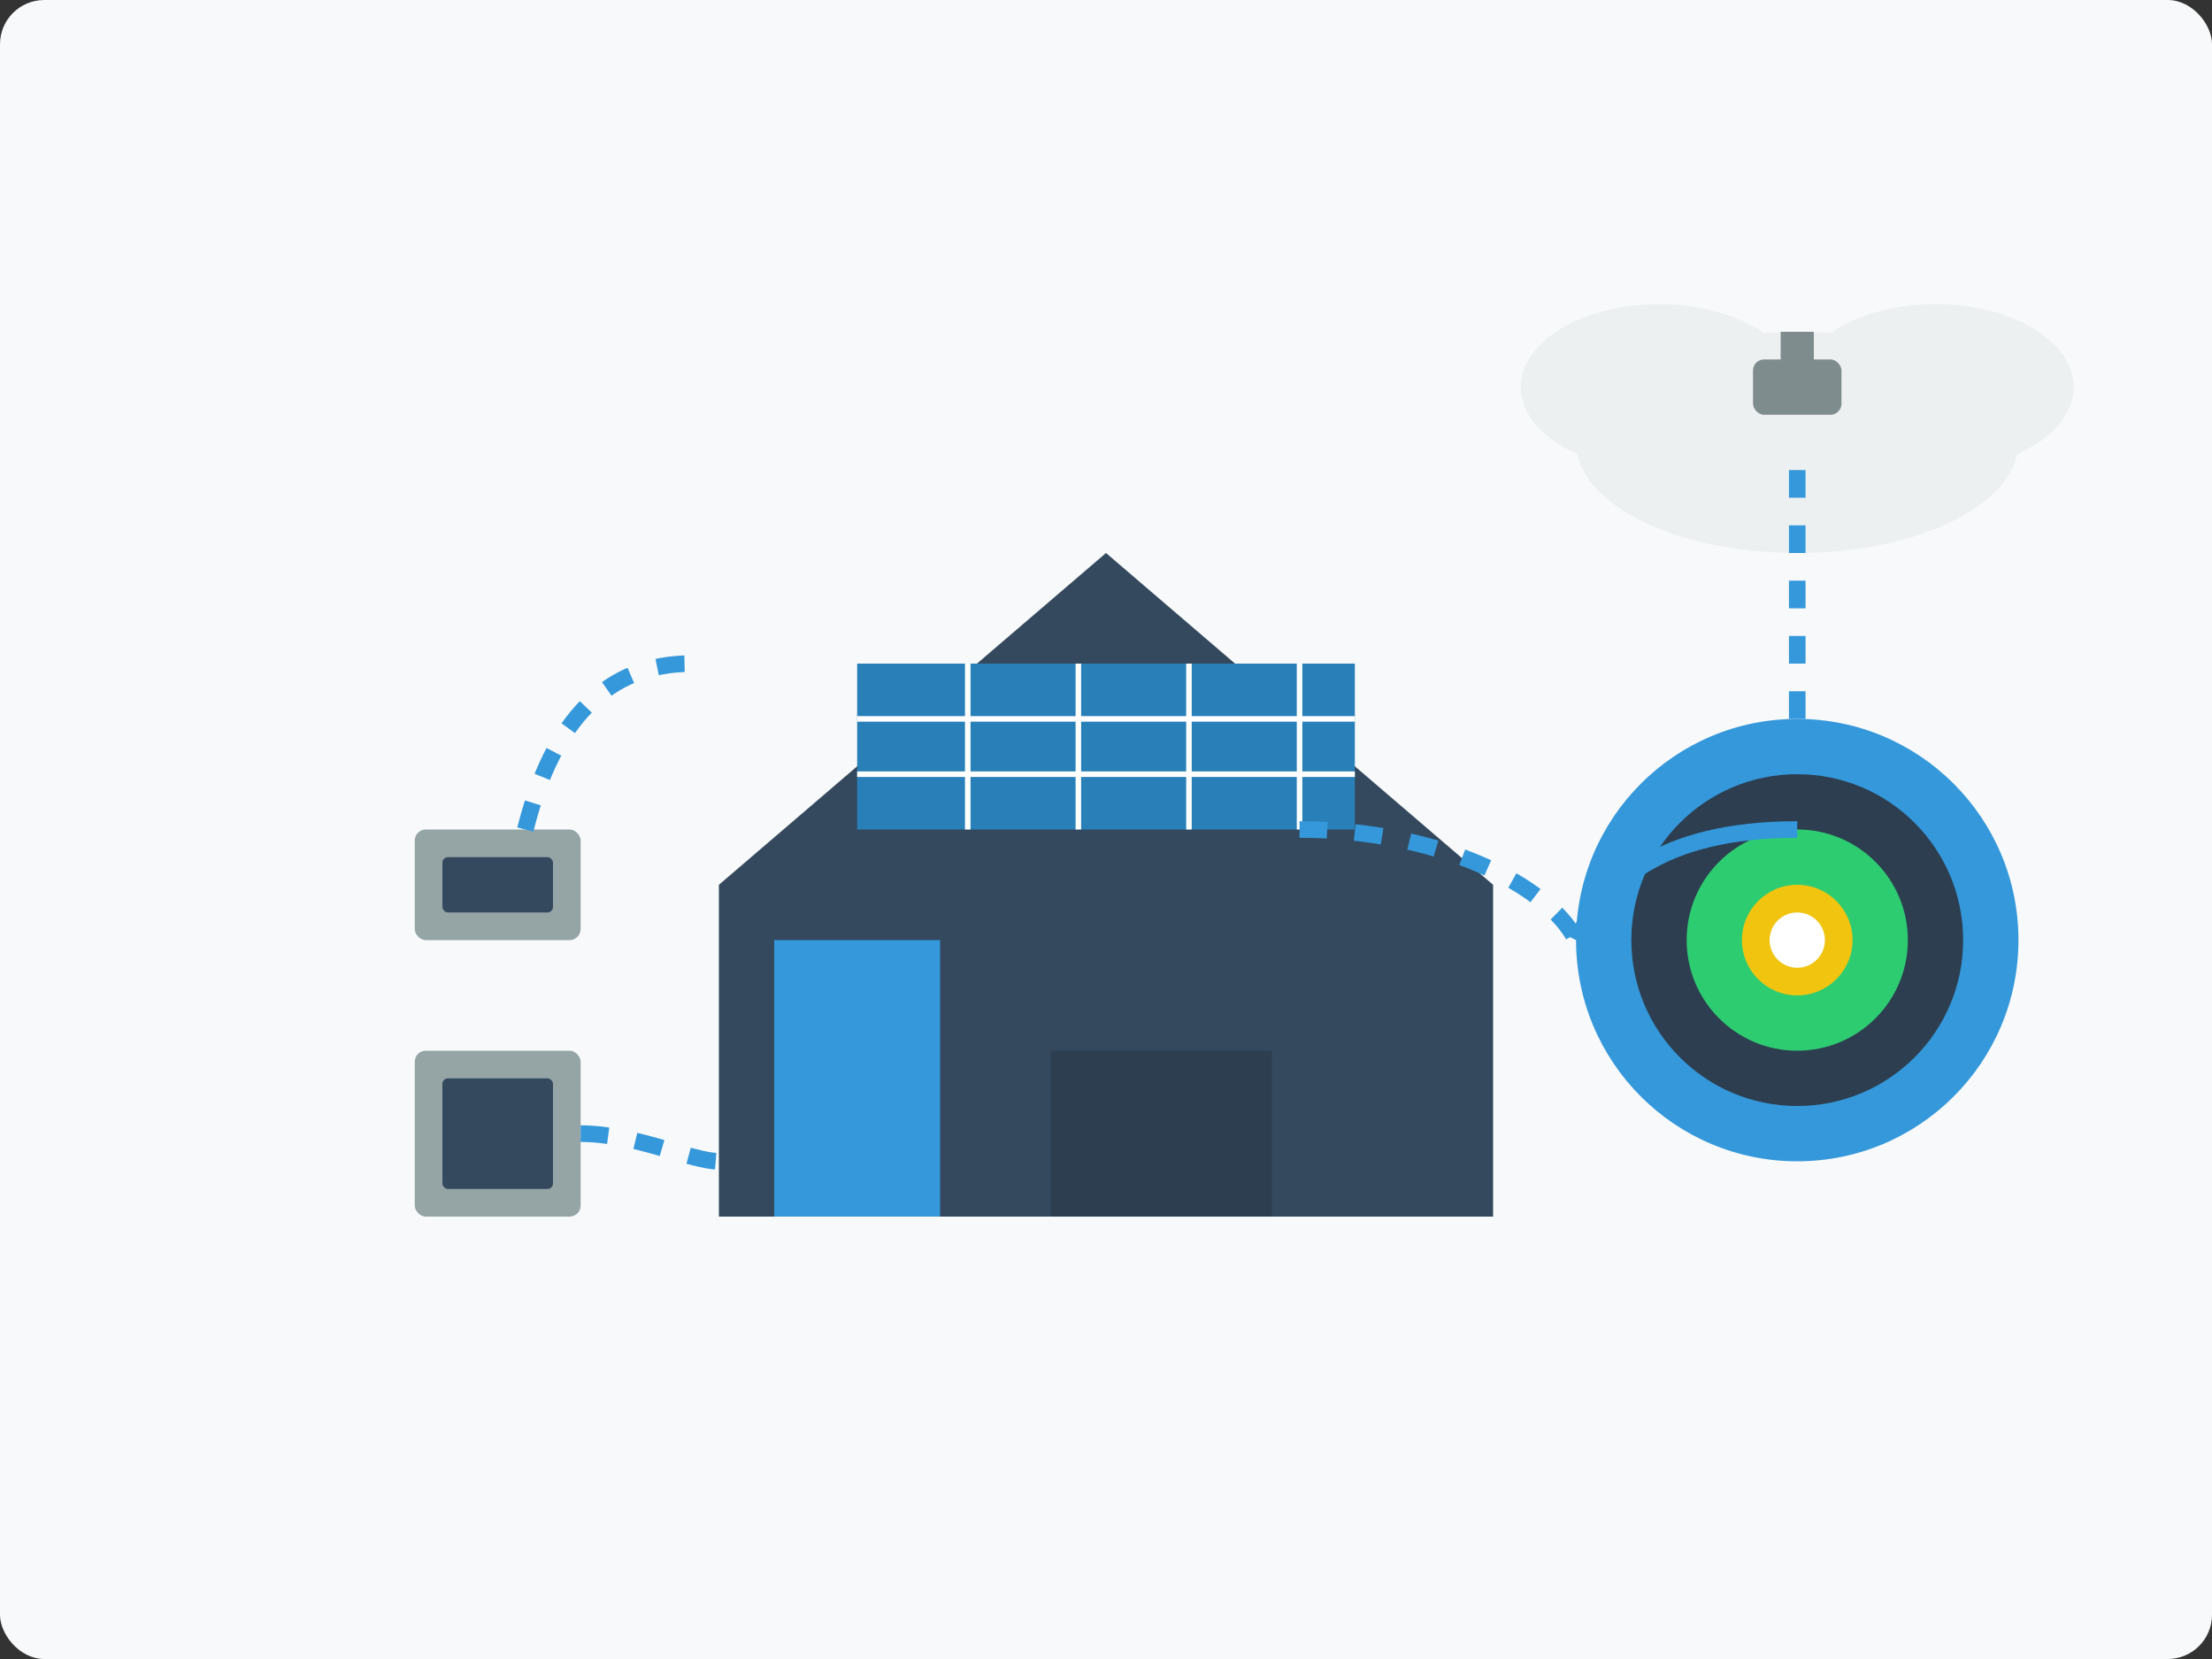 <?xml version="1.0" encoding="UTF-8"?>
<svg width="400" height="300" viewBox="0 0 400 300" fill="none" xmlns="http://www.w3.org/2000/svg">
  <rect x="0" y="0" width="400" height="300" fill="#333333" stroke="none"/>
  <!-- Background -->
  <rect width="400" height="300" rx="8" fill="#f8f9fa"/>
  
  <!-- House with solar panels -->
  <path d="M130,160 L200,100 L270,160 L270,220 L130,220 Z" fill="#34495e"/>
  <rect x="140" y="170" width="30" height="50" fill="#3498db"/>
  <rect x="190" y="190" width="40" height="30" fill="#2c3e50"/>
  
  <!-- Solar panels on roof -->
  <rect x="155" y="120" width="90" height="30" fill="#2980b9"/>
  <line x1="155" y1="130" x2="245" y2="130" stroke="#fff" stroke-width="1"/>
  <line x1="155" y1="140" x2="245" y2="140" stroke="#fff" stroke-width="1"/>
  <line x1="175" y1="120" x2="175" y2="150" stroke="#fff" stroke-width="1"/>
  <line x1="195" y1="120" x2="195" y2="150" stroke="#fff" stroke-width="1"/>
  <line x1="215" y1="120" x2="215" y2="150" stroke="#fff" stroke-width="1"/>
  <line x1="235" y1="120" x2="235" y2="150" stroke="#fff" stroke-width="1"/>
  
  <!-- Central energy hub -->
  <circle cx="325" cy="170" r="40" fill="#3498db"/>
  <circle cx="325" cy="170" r="30" fill="#2c3e50"/>
  <circle cx="325" cy="170" r="20" fill="#2ecc71"/>
  <circle cx="325" cy="170" r="10" fill="#f1c40f"/>
  
  <!-- Connections -->
  <path d="M235,150 C260,150 280,160 285,170" stroke="#3498db" stroke-width="3" stroke-dasharray="5,5"/>
  <path d="M285,170 C290,160 300,150 325,150" stroke="#3498db" stroke-width="3"/>
  
  <!-- Devices -->
  <rect x="75" y="150" width="30" height="20" rx="2" fill="#95a5a6"/>
  <rect x="80" y="155" width="20" height="10" rx="1" fill="#34495e"/>
  <path d="M95,150 C100,130 110,120 125,120" stroke="#3498db" stroke-width="3" stroke-dasharray="5,5"/>
  
  <rect x="75" y="190" width="30" height="30" rx="2" fill="#95a5a6"/>
  <rect x="80" y="195" width="20" height="20" rx="1" fill="#34495e"/>
  <path d="M105,205 C115,205 125,210 130,210" stroke="#3498db" stroke-width="3" stroke-dasharray="5,5"/>
  
  <!-- Cloud computing symbol -->
  <ellipse cx="325" cy="80" rx="40" ry="20" fill="#ecf0f1"/>
  <ellipse cx="300" cy="70" rx="25" ry="15" fill="#ecf0f1"/>
  <ellipse cx="350" cy="70" rx="25" ry="15" fill="#ecf0f1"/>
  
  <!-- Data connection to cloud -->
  <path d="M325,130 C325,110 325,100 325,80" stroke="#3498db" stroke-width="3" stroke-dasharray="5,5"/>
  
  <!-- Icons -->
  <circle cx="325" cy="170" r="5" fill="#fff"/>
  <rect x="322" y="60" width="6" height="10" fill="#7f8c8d"/>
  <rect x="317" y="65" width="16" height="10" rx="2" fill="#7f8c8d"/>
</svg>